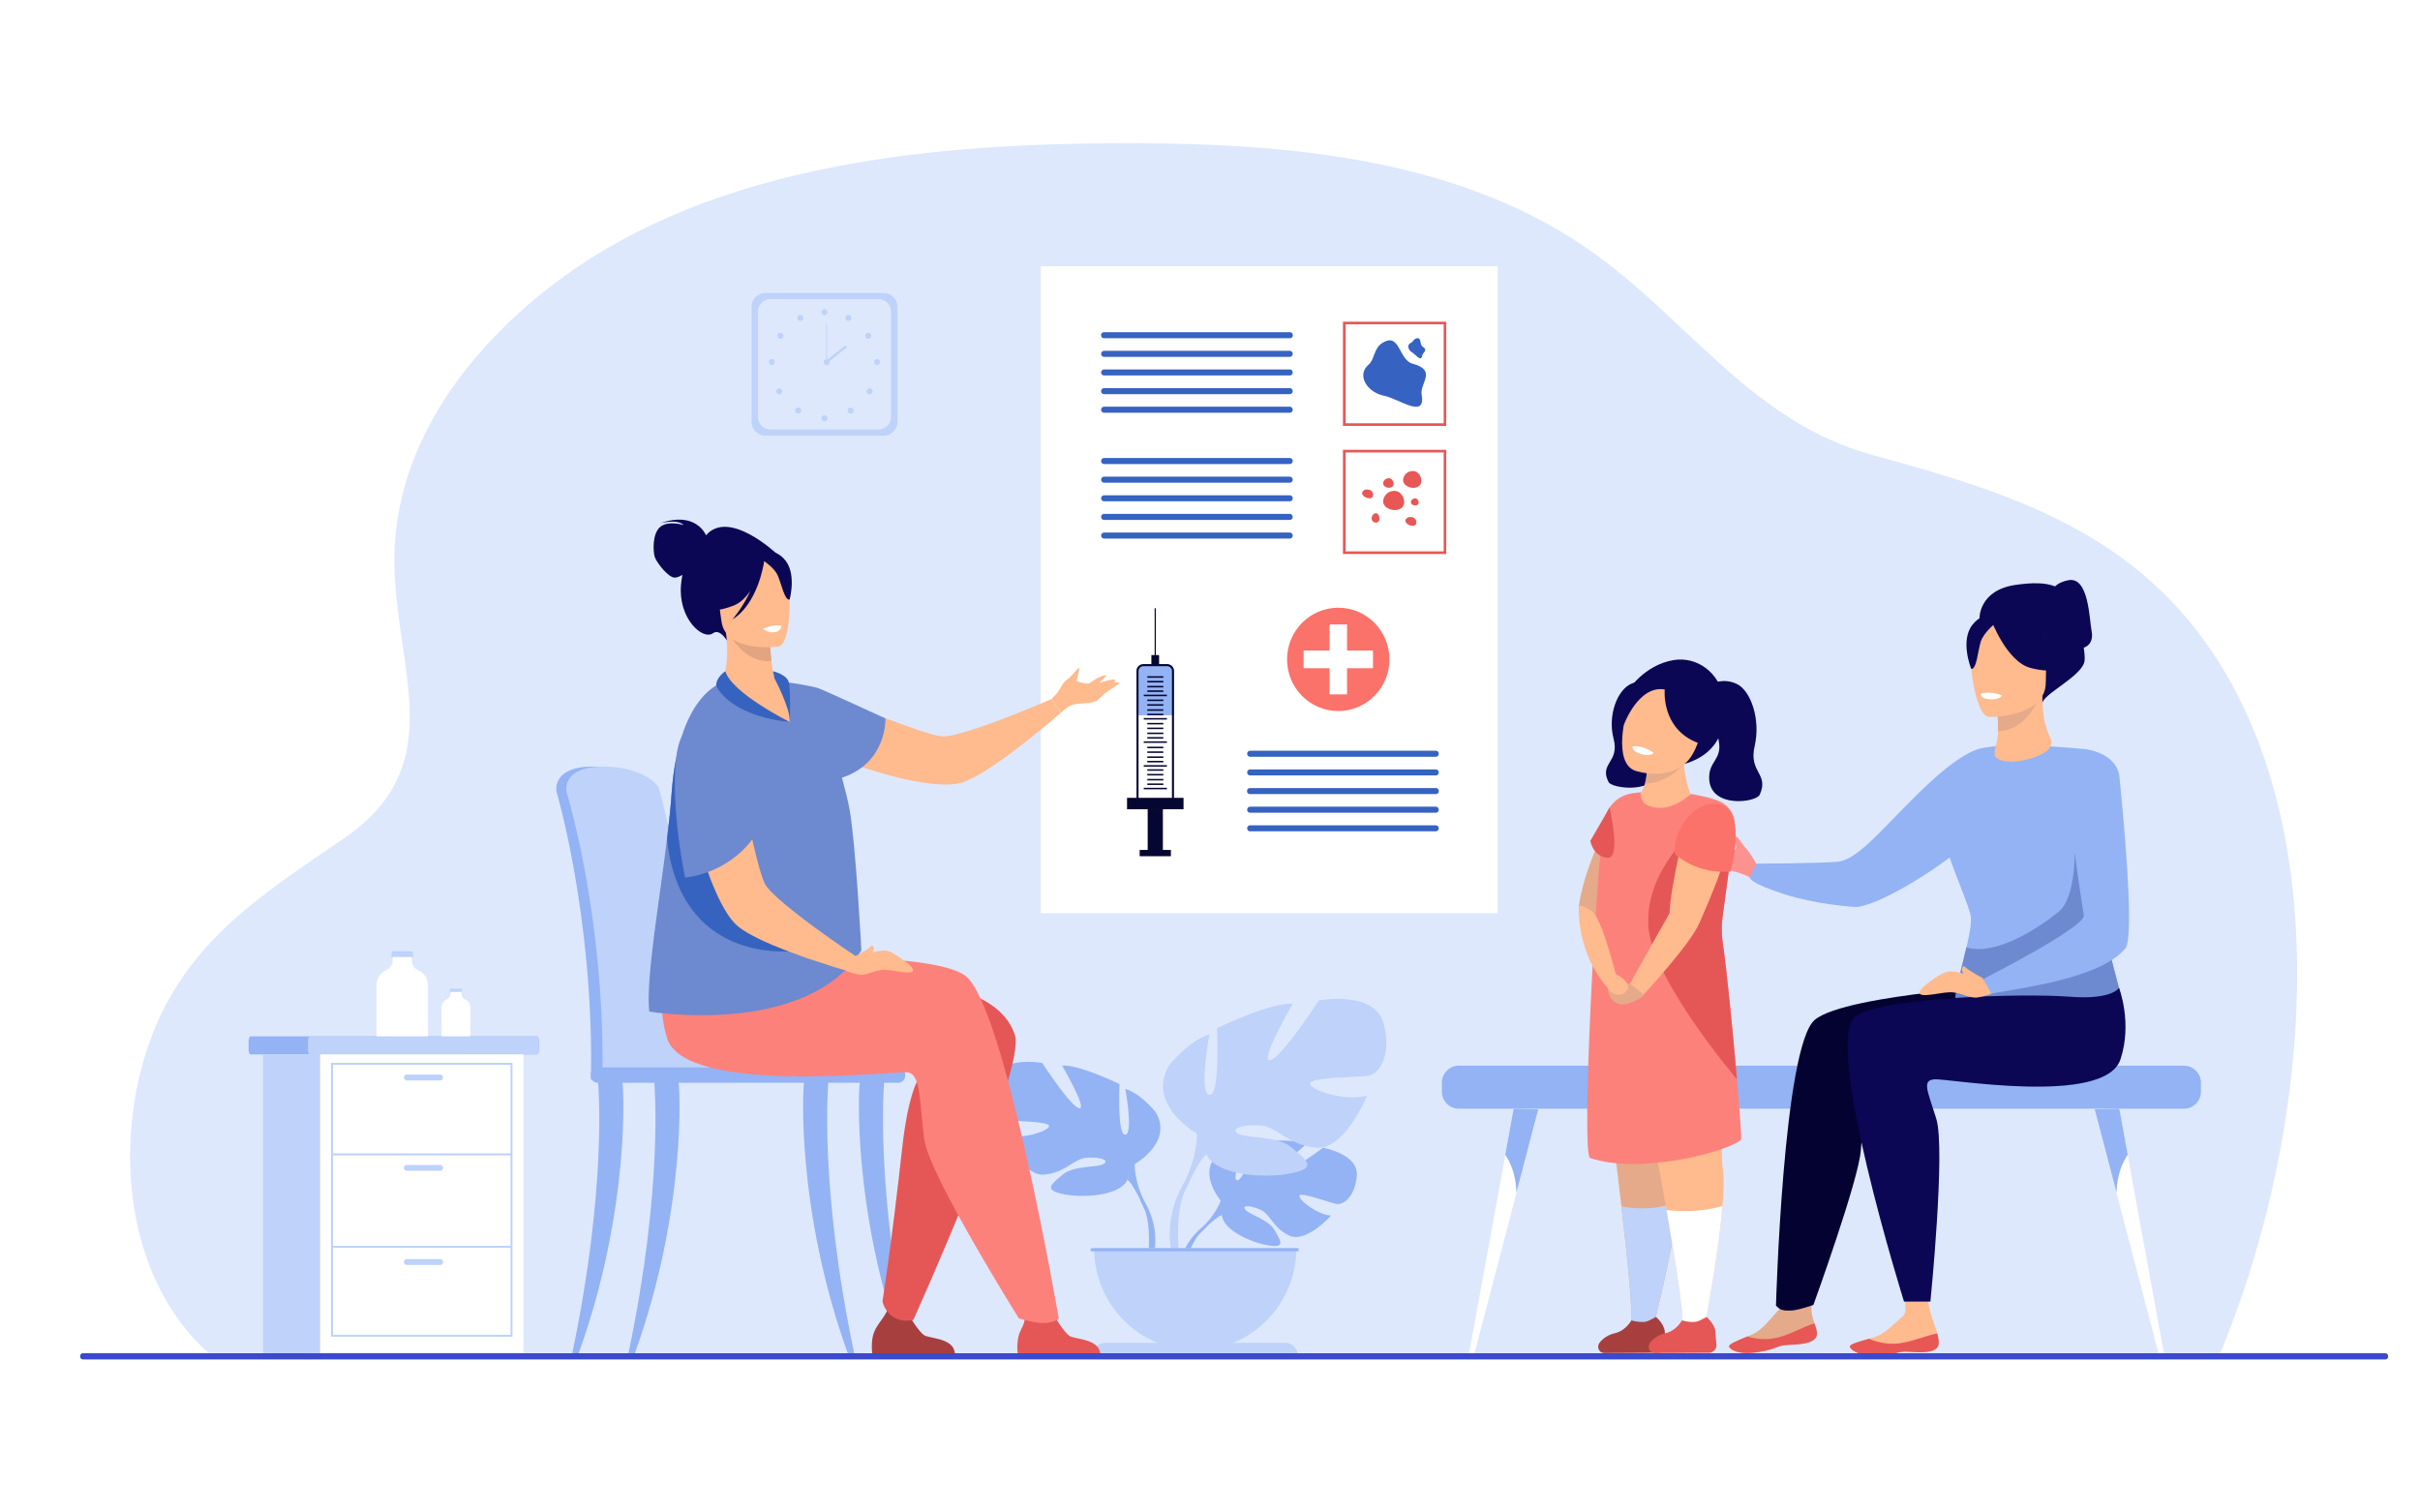 <?xml version="1.0" encoding="utf-8"?>
<!-- Generator: Adobe Illustrator 25.3.0, SVG Export Plug-In . SVG Version: 6.00 Build 0)  -->
<svg version="1.1" id="Слой_1" xmlns="http://www.w3.org/2000/svg" xmlns:xlink="http://www.w3.org/1999/xlink" x="0px" y="0px"
	 viewBox="0 0 3200 2000" style="enable-background:new 0 0 3200 2000;" xml:space="preserve">
<style type="text/css">
	.st0{fill:#FFFFFF;}
	.st1{fill:#DDE8FD;}
	.st2{fill:#93B3F4;}
	.st3{fill:#060632;}
	.st4{fill:#3662C1;}
	.st5{fill:#E75755;}
	.st6{fill:#FA7269;}
	.st7{fill:#6D89CF;}
	.st8{fill:#BED2FA;}
	.st9{fill:#0B0754;}
	.st10{fill:#FFBA8D;}
	.st11{fill:#E55756;}
	.st12{fill:#A83F3F;}
	.st13{fill:#FD817B;}
	.st14{fill:#E2A481;}
	.st15{fill:#3663BF;}
	.st16{fill:#FC9290;}
	.st17{fill:#E5AA89;}
	.st18{fill:#030231;}
	.st19{fill:#3A49CD;}
	.st20{fill:none;}
</style>
<rect x="0" class="st0" width="3200" height="2000"/>
<path class="st1" d="M2934.1,1793.5c112.6-267.4,160.9-661.8,0.3-917.3c-108.3-172.3-275.4-224.7-458.1-274.4
	c-155.2-42.3-238.9-171.5-362.6-262.6C1938.1,210,1707.4,189.7,1497,189.4c-255.1-0.4-549.7,24.2-761.5,183.7
	c-120.3,90.6-219.8,223.4-213.8,381.7c5.2,138.9,70.5,259.7-66.7,353.6c-114.1,78.1-217.1,142.1-262,283.6
	c-42.3,133.2-24.1,305,86.5,400.5L2934.1,1793.5z"/>
<g>
	<rect x="1376.2" y="352.1" class="st0" width="604.1" height="855.4"/>
	<rect x="1406.2" y="383.3" class="st0" width="545" height="793.8"/>
	<rect x="1777.5" y="425.4" class="st0" width="133.2" height="134.3"/>
	<rect x="1466.9" y="792.7" class="st0" width="121.4" height="357.2"/>
	<g>
		<path class="st2" d="M1552.4,887.3v58.5h-49.5v-58.5c0-5,4-9,9-9h31.6C1548.3,878.2,1552.4,882.3,1552.4,887.3z"/>
		<rect x="1490.3" y="1055" class="st3" width="74.7" height="15.1"/>
		<rect x="1507" y="1123.9" class="st3" width="41.3" height="8.3"/>
		<rect x="1517.6" y="1070.1" class="st3" width="20.1" height="58"/>
		<g>
			<path class="st3" d="M1543.4,878.2h-31.6c-4.9,0-9,4.1-9,9v170.6c0,5,4,9,9,9h31.6c4.9,0,9-4.1,9-9V887.3
				C1552.4,882.3,1548.3,878.2,1543.4,878.2z M1549.7,1057.9c0,3.5-2.8,6.4-6.3,6.4h-31.6c-3.5,0-6.3-2.9-6.3-6.4V887.3
				c0-3.5,2.8-6.4,6.3-6.4h31.6c3.5,0,6.3,2.9,6.3,6.4V1057.9z"/>
		</g>
		<rect x="1522.5" y="866.2" class="st3" width="10.2" height="13.4"/>
		<rect x="1526.8" y="804.3" class="st3" width="1.6" height="65.5"/>
		<g>
			<rect x="1517.1" y="894.2" class="st3" width="21.2" height="2"/>
			<rect x="1517.1" y="900.4" class="st3" width="21.2" height="2"/>
			<rect x="1517.1" y="907" class="st3" width="21.2" height="2"/>
			<rect x="1517.1" y="912.9" class="st3" width="21.2" height="2"/>
			<rect x="1512.4" y="918.6" class="st3" width="30.6" height="2"/>
		</g>
		<g>
			<rect x="1517.1" y="925" class="st3" width="21.2" height="2"/>
			<rect x="1517.1" y="931.2" class="st3" width="21.2" height="2"/>
			<rect x="1517.1" y="937.9" class="st3" width="21.2" height="2"/>
			<rect x="1517.1" y="943.8" class="st3" width="21.2" height="2"/>
			<rect x="1512.4" y="949.5" class="st3" width="30.6" height="2"/>
		</g>
		<g>
			<rect x="1517.1" y="955.9" class="st3" width="21.2" height="2"/>
			<rect x="1517.1" y="962.1" class="st3" width="21.2" height="2"/>
			<rect x="1517.1" y="968.7" class="st3" width="21.2" height="2"/>
			<rect x="1517.1" y="974.7" class="st3" width="21.2" height="2"/>
			<rect x="1512.4" y="980.3" class="st3" width="30.6" height="2"/>
		</g>
		<g>
			<rect x="1517.1" y="987.4" class="st3" width="21.2" height="2"/>
			<rect x="1517.1" y="993.6" class="st3" width="21.2" height="2"/>
			<rect x="1517.1" y="1000.2" class="st3" width="21.2" height="2"/>
			<rect x="1517.1" y="1006.1" class="st3" width="21.2" height="2"/>
			<rect x="1512.4" y="1011.8" class="st3" width="30.6" height="2"/>
		</g>
		<g>
			<rect x="1517.1" y="1017.2" class="st3" width="21.2" height="2"/>
			<rect x="1517.1" y="1023.4" class="st3" width="21.2" height="2"/>
			<rect x="1517.1" y="1030" class="st3" width="21.2" height="2"/>
			<rect x="1517.1" y="1036" class="st3" width="21.2" height="2"/>
			<rect x="1512.4" y="1041.7" class="st3" width="30.6" height="2"/>
		</g>
	</g>
	<path class="st4" d="M1827.2,454c24-16.1,22.1,21.8,40.4,26.8c33.4,9,9.5,25.6,12.3,41.2c5.8,32.8-30.5,5.1-49.1,1.5
		c-22.8-4.3-37.6-27.4-21.1-41.3C1817.7,475.5,1816.3,461.3,1827.2,454z"/>
	<path class="st4" d="M1872.7,447.5c7.7-2.1,3.9,7.7,8.3,10.7c8,5.4,0.3,7.6-0.4,12c-1.4,9.2-8.5-1.4-13.1-4
		c-5.6-3.2-7.5-10.6-1.9-12.8C1868.3,452.3,1869.2,448.5,1872.7,447.5z"/>
	<g>
		<rect x="1777.5" y="596.5" class="st0" width="133.2" height="134.3"/>
		<g>
			<path class="st5" d="M1912.4,732.6h-136.6V594.8h136.6V732.6z M1779.3,729.1H1909V598.3h-129.7V729.1z"/>
		</g>
		<g>
			<path class="st5" d="M1912.4,563.2h-136.6V425.4h136.6V563.2z M1779.3,559.7H1909V428.9h-129.7V559.7z"/>
		</g>
		<g>
			<path class="st5" d="M1829.5,659.6c2.1-6.7,7.7-10.5,14.7-10.5c7,0,12.6,7.6,12.6,14.6s-5.6,10.8-12.6,10.8
				C1837.2,674.5,1826.4,669.5,1829.5,659.6z"/>
			<path class="st5" d="M1829.2,637.6c1-3.3,3.9-5.3,7.3-5.3c3.5,0,6.3,3.8,6.3,7.3c0,3.5-2.8,5.4-6.3,5.4
				C1833.1,645,1827.7,642.5,1829.2,637.6z"/>
			<path class="st5" d="M1855.8,632c1.8-5.9,6.7-9.2,12.8-9.2c6.1,0,11,6.6,11,12.8s-4.9,9.5-11,9.5
				C1862.5,645,1853.1,640.6,1855.8,632z"/>
			<path class="st5" d="M1865.8,662.9c0.8-2.5,2.9-3.9,5.5-3.9c2.6,0,4.7,2.8,4.7,5.4c0,2.6-2.1,4-4.7,4
				C1868.7,668.4,1864.7,666.5,1865.8,662.9z"/>
			<path class="st5" d="M1813.9,683.8c0.8-3.3,2.9-5.2,5.5-5.2c2.6,0,4.7,3.7,4.7,7.2s-2.1,5.3-4.7,5.3
				C1816.7,691.1,1812.7,688.6,1813.9,683.8z"/>
			<path class="st5" d="M1859.2,686.2c1.9-2.5,5.3-3.2,8.9-2.1c3.6,1.1,5.5,5.2,4.6,8.2c-0.9,3-4.3,3.7-7.9,2.5
				C1861.2,693.8,1856.3,689.9,1859.2,686.2z"/>
			<path class="st5" d="M1802,649.8c1.9-2.5,5.3-3.2,8.9-2.1c3.6,1.1,5.5,5.2,4.6,8.2c-0.9,3-4.3,3.7-7.9,2.5
				C1804,657.3,1799.1,653.4,1802,649.8z"/>
		</g>
	</g>
	<g>
		<path class="st4" d="M1706,447.2h-246.5c-1.9,0-3.5-1.6-3.5-3.5v-0.9c0-1.9,1.6-3.5,3.5-3.5H1706c1.9,0,3.5,1.6,3.5,3.5v0.9
			C1709.5,445.7,1707.9,447.2,1706,447.2z"/>
		<path class="st4" d="M1705.5,471.9h-245.6c-2.2,0-3.9-1.8-3.9-4l0,0c0-2.2,1.8-4,3.9-4h245.6c2.2,0,3.9,1.8,3.9,4l0,0
			C1709.5,470.1,1707.7,471.9,1705.5,471.9z"/>
		<path class="st4" d="M1705.5,496.5h-245.6c-2.2,0-3.9-1.8-3.9-4l0,0c0-2.2,1.8-4,3.9-4h245.6c2.2,0,3.9,1.8,3.9,4l0,0
			C1709.5,494.7,1707.7,496.5,1705.5,496.5z"/>
		<path class="st4" d="M1705.5,521.2h-245.6c-2.2,0-3.9-1.8-3.9-4l0,0c0-2.2,1.8-4,3.9-4h245.6c2.2,0,3.9,1.8,3.9,4l0,0
			C1709.5,519.4,1707.7,521.2,1705.5,521.2z"/>
		<path class="st4" d="M1705.5,545.8h-245.6c-2.2,0-3.9-1.8-3.9-4l0,0c0-2.2,1.8-4,3.9-4h245.6c2.2,0,3.9,1.8,3.9,4l0,0
			C1709.5,544,1707.7,545.8,1705.5,545.8z"/>
	</g>
	<g>
		<path class="st4" d="M1705.5,613.6h-245.6c-2.2,0-3.9-1.8-3.9-4l0,0c0-2.2,1.8-4,3.9-4h245.6c2.2,0,3.9,1.8,3.9,4l0,0
			C1709.5,611.8,1707.7,613.6,1705.5,613.6z"/>
		<path class="st4" d="M1705.5,638.3h-245.6c-2.2,0-3.9-1.8-3.9-4l0,0c0-2.2,1.8-4,3.9-4h245.6c2.2,0,3.9,1.8,3.9,4l0,0
			C1709.5,636.5,1707.7,638.3,1705.5,638.3z"/>
		<path class="st4" d="M1705.5,662.9h-245.6c-2.2,0-3.9-1.8-3.9-4l0,0c0-2.2,1.8-4,3.9-4h245.6c2.2,0,3.9,1.8,3.9,4l0,0
			C1709.5,661.1,1707.7,662.9,1705.5,662.9z"/>
		<path class="st4" d="M1705.5,687.5h-245.6c-2.2,0-3.9-1.8-3.9-4l0,0c0-2.2,1.8-4,3.9-4h245.6c2.2,0,3.9,1.8,3.9,4l0,0
			C1709.5,685.8,1707.7,687.5,1705.5,687.5z"/>
		<path class="st4" d="M1705.5,712.2h-245.6c-2.2,0-3.9-1.8-3.9-4l0,0c0-2.2,1.8-4,3.9-4h245.6c2.2,0,3.9,1.8,3.9,4l0,0
			C1709.5,710.4,1707.7,712.2,1705.5,712.2z"/>
	</g>
	<g>
		<path class="st4" d="M1898.6,1000.7H1653c-2.2,0-3.9-1.8-3.9-4l0,0c0-2.2,1.8-4,3.9-4h245.6c2.2,0,3.9,1.8,3.9,4l0,0
			C1902.5,999,1900.8,1000.7,1898.6,1000.7z"/>
		<path class="st4" d="M1898.6,1025.4H1653c-2.2,0-3.9-1.8-3.9-4l0,0c0-2.2,1.8-4,3.9-4h245.6c2.2,0,3.9,1.8,3.9,4l0,0
			C1902.5,1023.6,1900.8,1025.4,1898.6,1025.4z"/>
		<path class="st4" d="M1899,1050h-246.5c-1.9,0-3.5-1.6-3.5-3.5v-0.9c0-1.9,1.6-3.5,3.5-3.5H1899c1.9,0,3.5,1.6,3.5,3.5v0.9
			C1902.5,1048.5,1901,1050,1899,1050z"/>
		<path class="st4" d="M1898.6,1074.7H1653c-2.2,0-3.9-1.8-3.9-4l0,0c0-2.2,1.8-4,3.9-4h245.6c2.2,0,3.9,1.8,3.9,4l0,0
			C1902.5,1072.9,1900.8,1074.7,1898.6,1074.7z"/>
		<path class="st4" d="M1898.6,1099.3H1653c-2.2,0-3.9-1.8-3.9-4l0,0c0-2.2,1.8-4,3.9-4h245.6c2.2,0,3.9,1.8,3.9,4l0,0
			C1902.5,1097.5,1900.8,1099.3,1898.6,1099.3z"/>
	</g>
	<g>
		<path class="st6" d="M1701.9,871.9c0-37.7,30.3-68.3,67.7-68.3c37.4,0,67.7,30.6,67.7,68.3c0,37.7-30.3,68.3-67.7,68.3
			C1732.2,940.2,1701.9,909.7,1701.9,871.9z"/>
		<polygon class="st0" points="1815.5,860.2 1781.2,860.2 1781.2,825.7 1758.1,825.7 1758.1,860.2 1723.8,860.2 1723.8,883.6 
			1758.1,883.6 1758.1,918.2 1781.2,918.2 1781.2,883.6 1815.5,883.6 		"/>
	</g>
</g>
<path class="st7" d="M1039.8,1013.3c0,0.2-0.1,0.3-0.2,0.3C1039.7,1013.4,1039.7,1013.3,1039.8,1013.3
	C1039.8,1013,1039.8,1013,1039.8,1013.3z"/>
<g>
	<g>
		<path class="st2" d="M1614.2,1587.6c0,0-32.6-38.3-2-62.6c0,0,22.3-13.6,40.5-12.5c0,0-25.8,43.6-17.4,47.9
			c8.3,4.3,25.3-50.7,25.3-50.7s50.8-5,67.1,3c0,0-43.4,35.8-34.3,38c9.1,2.1,56-33,56-33s47.3,8.1,44.7,37.2
			c-2.5,29.1-18.8,38.1-26,37.3c-7.2-0.8-49-16.9-49.9-11c-0.9,5.9,24.3,25.2,41.9,26.2c0,0-33.3,37.1-55.5,26.4
			c-22.1-10.7-24-27.7-37.8-34c-13.8-6.4-25.6-6.3-19.9,0.1c5.7,6.5,30.7,12.8,38.6,26.9c7.9,14.1,15,23.6-7.9,20.1
			c-22.9-3.5-60.2-20.4-61.8-39.7C1614.2,1587.6,1614.2,1587.6,1614.2,1587.6z"/>
		<g>
			<path class="st2" d="M1770.9,1555.6c0,0-128.4-5-156.7,32c0,0-6.3,18.9-25.6,36.2l-3,8.3c0,0,22.2-23.7,30.2-25.1
				C1615.8,1607,1603.4,1561.1,1770.9,1555.6z"/>
			<path class="st2" d="M1588.6,1623.8c0,0-27.6,20.6-29.5,57.3l5,0.5c0,0,8.8-38,24.7-52.8
				C1604.8,1613.8,1588.6,1623.8,1588.6,1623.8z"/>
		</g>
	</g>
	<g>
		<path class="st2" d="M1500.4,1539.4c0,0,51.8-29.3,27.6-69c0,0-19.3-24.4-40-30.6c0,0,11,59.2,0,60.6c-11,1.4-7.6-66.9-7.6-66.9
			s-54.6-26.5-76-24.4c0,0,33.8,57.8,22.8,56.4s-49-59.9-49-59.9s-55.9-10.4-64.9,23c-9,33.4,5.5,50.1,13.8,52.2
			c8.3,2.1,61.5,1.4,60.1,8.4c-1.4,7-37.3,18.1-57.3,11.8c0,0,22.1,55,51.1,52.2c29-2.8,38-20.9,55.9-22.3c18-1.4,31.1,3.5,22.1,8.4
			c-9,4.9-39.4,1.6-53.9,14c-14.5,12.4-26.2,20.1,0.7,25.7c26.9,5.6,75.3,2.1,84.9-18.8C1500.4,1539.4,1500.4,1539.4,1500.4,1539.4z
			"/>
		<g>
			<path class="st2" d="M1338.8,1439.1c0,0,145,47.4,161.6,100.3c0,0-0.7,23.7,13.8,50.8v10.4c0,0-15.2-35.5-23.5-40.4
				C1490.7,1560.3,1523.2,1514.3,1338.8,1439.1z"/>
			<path class="st2" d="M1514.2,1590.3c0,0,22.4,34.3,9.6,75.9l-5.8-1.6c0,0,5.6-45.9-6.1-69
				C1500.2,1572.5,1514.2,1590.3,1514.2,1590.3z"/>
		</g>
	</g>
	<g>
		<path class="st8" d="M1582.8,1499.1c0,0-68.3-38.6-36.4-90.9c0,0,25.5-32.1,52.8-40.4c0,0-14.6,78,0,79.9
			c14.6,1.8,10-88.1,10-88.1s71.9-34.9,100.1-32.1c0,0-44.6,76.2-30,74.4c14.6-1.8,64.6-79,64.6-79s73.7-13.8,85.6,30.3
			c11.8,44.1-7.3,66.1-18.2,68.9c-10.9,2.8-81,1.8-79.2,11c1.8,9.2,49.2,23.9,75.5,15.6c0,0-29.1,72.5-67.4,68.9
			c-38.2-3.7-50.1-27.5-73.7-29.4c-23.7-1.8-41,4.6-29.1,11c11.8,6.4,51.9,2.1,71,18.5c19.1,16.4,34.6,26.5-0.9,33.8
			c-35.5,7.3-99.2,2.8-112-24.8C1582.8,1499.1,1582.8,1499.1,1582.8,1499.1z"/>
		<g>
			<path class="st8" d="M1795.8,1366.9c0,0-191.1,62.4-213,132.2c0,0,0.9,31.2-18.2,67v13.8c0,0,20-46.8,30.9-53.3
				C1595.5,1526.6,1552.7,1466,1795.8,1366.9z"/>
			<path class="st8" d="M1564.6,1566.1c0,0-29.5,45.2-12.7,100.1l7.6-2.1c0,0-7.4-60.5,8.1-91
				C1583,1542.7,1564.6,1566.1,1564.6,1566.1z"/>
		</g>
	</g>
	<path class="st8" d="M1580.5,1785.4c73.9,0,133.7-60.4,133.7-134.9h-267.4C1446.7,1725,1506.6,1785.4,1580.5,1785.4z"/>
	<path class="st8" d="M1716,1792.3h-271.1l0,0c0-9.2,7.4-16.6,16.5-16.6h238.1C1708.6,1775.6,1716,1783.1,1716,1792.3L1716,1792.3z"
		/>
	<rect x="1442.3" y="1650.5" class="st2" width="274.9" height="4.1"/>
</g>
<g>
	<path class="st2" d="M898.1,1314.6c-2.9-68-9.3-127.2-16.9-168.5c-12.1-65.8-23-103.6-23.2-104c-1.6-5.8-24.7-29.2-75.9-28.5
		c-51.3,0.7-46.4,31.4-46.4,31.4l0,0c0,1,0.1,2,0.4,2.7c0.5,1.6,47.6,161.8,45.5,368.6c0,2.9-0.4,7.9-0.2,11.3
		c0,0,118.8,2.9,118.9,0C904.4,1409.6,902.4,1359.5,898.1,1314.6z"/>
	<path class="st8" d="M913,1415.3c0,2.9-1.7,5.2-3.6,5.2h0c-2,0-3.5-2.4-3.6-5.2H803.9c0,2.9-1.7,5.2-3.6,5.2h0
		c-2,0-3.6-2.4-3.6-5.3c0.6-59.2-3-114.5-8.5-163.3c-13.5-121.7-38.6-203-38.9-204.1c-0.2-0.7-0.4-1.7-0.4-2.7
		c0,0-4.9-30.7,46.4-31.4c51.3-0.7,74.4,22.7,76,28.5c0.1,0.3,6.3,21.7,14.5,60.3c2.7,12.8,5.7,27.4,8.7,43.8
		c7.6,41.3,14,100.4,16.9,168.5C915.7,1359.5,917.2,1397.3,913,1415.3z"/>
	<path class="st8" d="M789.2,1420.5h399.3c0,0-9.3-35.3-240.5-30.1C784.3,1394.2,789.2,1420.5,789.2,1420.5z"/>
	<g>
		<path class="st2" d="M756.7,1789.4c46.3-220,34.4-354.9,34.3-356.6c-0.1-3.4,6.5-6.5,10.1-6.6c3.6-0.1,19.6-1,21.4,1.9
			c2.4,3.8,11.7,170.1-57.3,361.3H756.7z"/>
	</g>
	<g>
		<path class="st2" d="M1129.5,1789.4c-46.3-220-34.4-354.9-34.3-356.6c0.1-3.4-6.5-6.5-10.1-6.6c-3.6-0.1-19.6-1-21.4,1.9
			c-2.4,3.8-11.7,170.1,57.3,361.3H1129.5z"/>
	</g>
	<g>
		<path class="st2" d="M1203.3,1789.4c-46.3-220-34.4-354.9-34.3-356.6c0.1-3.4-6.5-6.5-10.1-6.6c-3.6-0.1-19.6-1-21.4,1.9
			c-2.4,3.8-11.7,170.1,57.3,361.3H1203.3z"/>
	</g>
	<g>
		<path class="st2" d="M831,1789.4c46.3-220,34.4-354.9,34.3-356.6c-0.1-3.4,6.5-6.5,10.1-6.6c3.6-0.1,19.6-1,21.4,1.9
			c2.4,3.8,11.7,170.1-57.3,361.3H831z"/>
	</g>
	<path class="st2" d="M1187.8,1431.8H790.2c-5,0-9-4.1-9-9v-2.4c0-5,4.1-9,9-9h397.6c5,0,9,4.1,9,9v2.4
		C1196.8,1427.8,1192.8,1431.8,1187.8,1431.8z"/>
</g>
<path class="st9" d="M933.6,707.8c-1.2-2.7-14.7-31.9-60.6-16c0,0,23.3-5.9,30.9,2.5c0,0-19.8-6.4-30.7,2.3
	c-10.9,8.7-9.8,33.3-7.2,40.5c2.7,7.2,18.3,27.7,26.9,26.7c3.3-0.4,6.6-1.9,9.5-3.7c-0.8,4.1-1.5,8.5-1.9,13.3
	c-3.9,44.4,28.7,73.8,42.4,63.9c8.8-6.4,18,9.4,18,9.4l65.8-114.7C1026.8,732.1,964,672.5,933.6,707.8z"/>
<path class="st10" d="M1057.1,978c-62.3,28.1-109.2-71.1-105.2-72.1c6.2-7.1,12.7-32.5,8.1-68.9l3.2,0.2l54.2,4c0,0,0.8,17,2.7,32.8
	c1.2,10.4,2.9,20.3,5.1,24.6c0.6,1.3,12.4,3,12.4,3C1038.7,902.7,1073.7,970.5,1057.1,978z"/>
<path class="st11" d="M1455.1,1790.4h-109.3c0,0-2.6-16.8,3.1-29.5c5.5-12.2,9-15.6,3-29.7c6.9,7.2,27.2,12.4,43,10.3
	c1.9,3.2,12.5,20.1,19,24.8C1421,1771.4,1452.9,1769.5,1455.1,1790.4z"/>
<path class="st12" d="M1262.7,1789.4h-109.3c0,0-2.6-16.8,3.1-29.5c5.5-12.2,16.1-20.4,19.3-34.5c6.9,7.2,11,17.2,26.8,15.1
	c1.9,3.2,12.5,20.1,19,24.8C1228.6,1770.4,1260.5,1768.6,1262.7,1789.4z"/>
<g>
	<path class="st10" d="M1390.1,924.5l12.7,17.8c0,0-5.6,4.8-14.4,12.5c-2.7,2.3-4.3,3.5-4.3,3.5c-7.2,6.1-16,13.1-25.6,20.9
		l-0.1,0.1c-16.7,13-35.8,27.3-53,38.3c-1.6,1-3.1,1.9-4.6,2.9c-10.5,6.3-20.2,11.3-28,14c-0.9,0.3-1.7,0.5-2.7,0.8
		c-22.9,6.2-69.2-1.9-114.6-15.9c-6.3-1.9-12.4-4-18.5-5.9c-22.3-7.5-43.3-16.1-60.3-24.9c-10.2-5.1-19.2-10.3-25.9-15.4
		c-2.4-1.7-4.7-3.4-6.6-5.2c-36.8-30.4-19.5-60-12.5-60c8.7-0.1,21,2.2,35.2,5.9c22.3,6.1,49.9,15.7,76.8,25.8
		c14.8,5.5,29.5,11.1,43.4,16c8.3,3.1,16.2,5.9,23.4,8.4c13.9,4.7,25.5,8.2,33.6,9.5c5.2,0.9,15-1,26.9-4.3c3.2-0.9,6.5-1.8,10-2.9
		c19.2-5.9,42.3-14.5,62.3-22.5c9.9-3.9,19-7.7,26.6-10.9C1382.1,927.9,1390.1,924.5,1390.1,924.5z"/>
</g>
<path class="st11" d="M885,1271.8c0,0-24.5,77.1,30.2,113.6c73.3,49,276.5,7.2,299.7,32.3c5.9,6.3-11.9,9.5-21.9,100.1
	c-14.4,130.3-26.1,203.1-26.1,203.1s2.5,14.9,17.9,22.6c10.1,5,22.9,1.9,22.9,1.9s149.3-330.6,134.4-376.5
	c-25.8-79.4-168.3-71.6-333.6-118.6C907.7,1221.8,885,1271.8,885,1271.8z"/>
<path class="st13" d="M962.4,1270.2c72.6-6.8,270.6-10.2,313.4,19.5c52.7,36.5,124.3,454.2,124.3,454.2s-5.5,4.4-17.5,5.6
	c-11.1,1.1-35.3-6.1-35.3-6.1s-117.8-188.1-124.8-235.2c-7.1-47.1-3.4-88.9-23.4-90.3c-19.9-1.4-293.6,30.4-317-45.1
	c-18.3-59,3.6-116.1,3.6-116.1S895.4,1276.4,962.4,1270.2z"/>
<path class="st7" d="M1113.3,1028.4c4.5,16.6,8.2,31.4,10,41.5c8.4,46.2,15.7,187,15.7,187c-74.1,115.4-280.5,80.7-280.5,80.7
	c-4.5-43.8,12.9-141.1,23.4-227.6c2.6-21.2,4.8-41.8,6.1-60.8c1.2-16.5,3.1-31.2,5.6-44.3c17.6-92.5,62.8-102.7,62.8-102.7
	c21.2,41.4,87.9,52.6,87.9,52.6c0.8-23.3-6.7-53-6.7-53c8.5,1,36.6,5.3,44.7,8.3c9.5,3.5,88.5,39.9,88.5,39.9
	S1173.5,1008.4,1113.3,1028.4z"/>
<path class="st14" d="M1017.5,841.2c0,0,0.8,17,2.7,32.8c-29.7,2.8-48.7-22.5-56.9-36.8L1017.5,841.2z"/>
<path class="st10" d="M1029.2,855c0,0-70,9.8-75.3-34.2c-5.4-44-18-72.4,26.4-80.6c44.4-8.1,55.2,7.6,60.5,21.9
	C1046.1,776.3,1047.2,851.3,1029.2,855z"/>
<path class="st9" d="M1035.7,737.9c-12.4-11.9-20.3-8-24.4-3.4c-40.9-16.5-61.8,17.9-61.8,17.9c-0.9,32.2-21.3,53.1-21.3,53.1
	s13.7,6.4,42.3-4.9c8.7-3.4,16-10.9,21.8-19.5c-9.5,21.6-23.9,38.1-23.9,38.1c33.2-20.7,41.3-71.8,42.1-77.2
	c4.7,3.3,14.2,10.7,17.8,18.7c4.9,10.8,9.2,33.7,15.8,32.1C1044.2,792.6,1054.4,755.7,1035.7,737.9z"/>
<path class="st10" d="M1390.1,924.5c0,0,6.1-5.4,9.7-10.8c3.6-5.4,5-10.8,11.8-15.5c6.8-4.7,14.3-16.9,15.3-14.7
	c1.1,2.2-3.6,15.5-3.2,16.9c0.4,1.4,19.2,5.6,26.4,3.5c7.1-2.1,24.9-7.8,24.6-4.2c-0.4,3.6-19.2,23.7-25.3,27.3
	c-6.1,3.6-24.2,2.5-31.4,5c-7.1,2.5-15.1,10.3-15.1,10.3L1390.1,924.5z"/>
<path class="st10" d="M1436.9,906.3c0,0,18.5-15.1,26.6-13.2l-13.3,13.2H1436.9z"/>
<path class="st10" d="M1453,922.1l28-18.9c0,0-5.2-2-10.9,0C1464.5,905.2,1453,922.1,1453,922.1z"/>
<path class="st15" d="M1042.9,1258c-1.2-0.7-143.4,15-160.9-148.1c2.6-21.2,4.8-41.8,6.1-60.8c1.2-16.5,3.1-31.2,5.6-44.3
	c12.8-2,28.2,11.9,35,32.5C942.9,1079.8,1042.5,1256.2,1042.9,1258z"/>
<g>
	<path class="st10" d="M1131.6,1264.4l-7.9,20.5c0,0-7.1-2.1-18.3-5.4c-3.4-1-5.3-1.7-5.3-1.7c-9-2.8-19.6-6.4-31.3-10.2l-0.2,0
		c-19.9-7.1-42.2-15.4-60.8-24c-1.7-0.8-3.3-1.6-4.9-2.4c-11-5.4-20.4-10.9-26.9-16.1c-0.8-0.6-1.4-1.1-2.1-1.9
		c-17.7-16-36.2-59.5-49.3-105.5c-1.8-6.3-3.5-12.7-5.2-18.8c-5.9-22.9-10.2-45.3-12.2-64.5c-1.3-11.5-1.9-21.8-1.4-30.3
		c0.1-3,0.3-5.8,0.7-8.4c5.2-47.7,39.2-49.2,43-43.3c4.9,7.3,9.6,19,14.3,33c7.1,22.2,14.1,50.7,20.5,79c3.5,15.5,6.9,31,10.4,45.4
		c1.9,8.7,3.9,16.9,5.8,24.4c3.7,14.4,7.1,26,10.4,33.5c2.1,4.9,9,12.1,18.2,20.4c2.4,2.2,5.1,4.5,7.8,6.8
		c15.4,13,35.1,27.8,52.7,40.4c8.6,6.2,16.8,11.9,23.6,16.6C1124.4,1259.5,1131.6,1264.4,1131.6,1264.4z"/>
</g>
<g>
	<path class="st10" d="M1129.8,1265.1c0,0,35.5-10.1,43.9-7.8c8.4,2.4,37.4,21.7,33.3,26.9c-4.1,5.2-29.6-3.1-41.3-1.6
		c-11.7,1.6-20.8,7.4-29.2,6.2c-8.4-1.3-17.3-4.6-17.3-4.6L1129.8,1265.1z"/>
	<path class="st10" d="M1129.8,1265.1c0,0,17.3-9,22.3-14.1c0.6-0.6,1.7-0.5,2.2,0.3c1.3,2.1,2.6,6.2-3.5,10.2
		C1141.9,1267.2,1129.8,1265.1,1129.8,1265.1z"/>
</g>
<path class="st7" d="M945.5,937c0,0-33.1,16.2-44.6,38.4c-11.5,22.2-13,93,4.9,185c0,0,53.9-3.6,89.1-50.7
	C994.9,1109.6,981.8,923.7,945.5,937z"/>
<path class="st15" d="M959.1,887.6c0,0-12.1,7.6-12.1,18.8c0,0,14.2,39.2,97.4,48.4C1044.4,954.7,967.9,916.8,959.1,887.6z"/>
<path class="st15" d="M1024,896.9c0,0,21,38.9,20.4,57.8c0,0,1.4-43-1.5-53c-3-10-20.7-14.1-20.7-14.1L1024,896.9z"/>
<path class="st0" d="M1008.6,831.6c0.7,0,7.4,6,16.2,4.3c8.8-1.7,8.7-8.6,8.7-8.6s-6-1-11.3,0
	C1016.9,828.2,1008.6,831.6,1008.6,831.6z"/>
<g>
	<path class="st8" d="M1168.5,576.1h-156.6c-10,0-18.1-8.2-18.1-18.1V405.5c0-10,8.2-18.1,18.1-18.1h156.6c10,0,18.2,8.2,18.2,18.2
		V558C1186.6,568,1178.5,576.1,1168.5,576.1z"/>
	<path class="st1" d="M1161.7,567.9h-143c-9.1,0-16.6-7.5-16.6-16.6V412.1c0-9.1,7.5-16.6,16.6-16.6h143c9.1,0,16.6,7.5,16.6,16.6
		v139.3C1178.3,560.5,1170.8,567.9,1161.7,567.9z"/>
	<g>
		<g>
			<path class="st8" d="M1086.2,412.7c0-2.2,1.8-4,4-4c2.2,0,4,1.8,4,4c0,2.2-1.8,4-4,4C1088,416.8,1086.2,415,1086.2,412.7z"/>
			<path class="st8" d="M1118.4,418.4c1.1-1.9,3.5-2.6,5.4-1.6c1.9,1.1,2.6,3.5,1.6,5.5c-1.1,1.9-3.5,2.6-5.4,1.6
				C1118,422.8,1117.3,420.4,1118.4,418.4z"/>
			<path class="st8" d="M1146,440.6c1.9-1.2,4.3-0.7,5.5,1.2c1.2,1.9,0.7,4.4-1.2,5.6c-1.9,1.2-4.3,0.7-5.5-1.2
				C1143.7,444.3,1144.2,441.8,1146,440.6z"/>
			<path class="st8" d="M1159.7,474.8c2.2,0,4,1.8,4,4c0,2.2-1.8,4-4,4c-2.2,0-4-1.8-4-4C1155.7,476.7,1157.5,474.8,1159.7,474.8z"
				/>
			<path class="st8" d="M1152.7,514.6c1.6,1.6,1.6,4.1,0,5.7c-1.6,1.6-4.1,1.6-5.7,0c-1.6-1.6-1.6-4.1,0-5.7
				C1148.6,513,1151.2,513,1152.7,514.6z"/>
			<path class="st8" d="M1127.6,540c1.6,1.6,1.6,4.1,0,5.7c-1.6,1.6-4.1,1.6-5.7,0c-1.6-1.6-1.6-4.1,0-5.7
				C1123.6,538.4,1126.1,538.4,1127.6,540z"/>
			<path class="st8" d="M1086.2,553.1c0-2.2,1.8-4,4-4c2.2,0,4,1.8,4,4c0,2.2-1.8,4-4,4C1088,557.1,1086.2,555.3,1086.2,553.1z"/>
		</g>
		<g>
			<path class="st8" d="M1061.8,418.4c-1.1-1.9-3.5-2.6-5.4-1.6c-1.9,1.1-2.6,3.5-1.6,5.5c1.1,1.9,3.5,2.6,5.4,1.6
				C1062.2,422.8,1062.9,420.4,1061.8,418.4z"/>
			<path class="st8" d="M1034.2,440.6c-1.9-1.2-4.3-0.7-5.5,1.2c-1.2,1.9-0.7,4.4,1.2,5.6c1.9,1.2,4.3,0.7,5.5-1.2
				C1036.6,444.3,1036,441.8,1034.2,440.6z"/>
			<path class="st8" d="M1020.5,474.8c-2.2,0-4,1.8-4,4c0,2.2,1.8,4,4,4c2.2,0,4-1.8,4-4C1024.5,476.7,1022.7,474.8,1020.5,474.8z"
				/>
			<path class="st8" d="M1027.5,514.6c-1.6,1.6-1.6,4.1,0,5.7c1.6,1.6,4.1,1.6,5.7,0c1.6-1.6,1.6-4.1,0-5.7
				C1031.6,513,1029,513,1027.5,514.6z"/>
			<path class="st8" d="M1052.6,540c-1.6,1.6-1.6,4.1,0,5.7c1.6,1.6,4.1,1.6,5.7,0c1.6-1.6,1.6-4.1,0-5.7
				C1056.6,538.4,1054.1,538.4,1052.6,540z"/>
		</g>
	</g>
	<g>
		<ellipse class="st8" cx="1093.1" cy="478.9" rx="4" ry="4"/>
		<g>
			<rect x="1092.5" y="428.5" class="st8" width="1.1" height="50.4"/>
		</g>
		<g>
			<polygon class="st8" points="1093.6,480.1 1091.6,477.5 1118,456.6 1120.1,459.1 			"/>
		</g>
	</g>
</g>
<g>
	<path class="st2" d="M2888,1466h-959.1c-12.2,0-22.3-10-22.3-22.3v-12.2c0-12.2,10-22.3,22.3-22.3H2888c12.2,0,22.3,10,22.3,22.3
		v12.2C2910.3,1456,2900.3,1466,2888,1466z"/>
	<g>
		<g>
			<path class="st0" d="M2861.3,1789.2h-7.2l-55.5-211.9c0,0,0,0,0,0l-12.6-48.2c0,0,0,0,0,0l-16.4-62.5l32.7-0.6l11.1,61l8.3,45.7
				c0,0.2,0.1,0.4,0.1,0.7L2861.3,1789.2z"/>
		</g>
		<path class="st2" d="M2813.5,1527c-6,8.8-14.3,25.5-14.8,50.2l-12.6-48.2c0,0,0,0,0,0l-16.4-62.5l32.7-0.6L2813.5,1527z"/>
	</g>
	<g>
		<g>
			<path class="st0" d="M1942.6,1789.2h7.2l55.5-211.9c0,0,0,0,0,0l12.6-48.2c0,0,0,0,0,0l16.4-62.5l-32.7-0.6l-11.1,61l-8.3,45.7
				c0,0.2-0.1,0.4-0.1,0.7L1942.6,1789.2z"/>
		</g>
		<path class="st2" d="M1990.4,1527c6,8.8,14.3,25.5,14.8,50.2l12.6-48.2c0,0,0,0,0,0l16.4-62.5l-32.7-0.6L1990.4,1527z"/>
	</g>
</g>
<path class="st16" d="M2325,1146.6c0,0-11.1-19.8-15.9-24.4c-4.8-4.6-11.5-18.4-14.6-15.6c-3.1,2.8,3,12.5,0.6,16.3
	c-2.4,3.8-32.8-3.2-34.7,1.1c-1.9,4.3-0.6,17.6,10.4,21.6c11,4,40.5,10.6,44.6,16C2319.5,1167,2325,1146.6,2325,1146.6z"/>
<path class="st2" d="M2628.4,989.4c0,0-18-8.2-74.1,43c-56.1,51.2-94.6,104.7-124.6,107.1c-30,2.3-107.4,2.5-107.4,2.5l-8.6,18.3
	c0,0-1.5,7.1,46.1,22.3c40.6,13,92.1,17.1,95.9,16.7c38.5-4.7,130.6-66.8,144.7-85.4C2614.3,1095.1,2628.4,989.4,2628.4,989.4z"/>
<path class="st17" d="M2221.8,1552.4c0.9,8.6,0.1,21.7-1.8,37.2c-7.6,61.2-32.3,158.8-32.3,158.8l-30.9,3.8
	c2.3-17.3-4.2-83.4-12.7-156.7c-12.9-110.6-30.6-237.4-30.6-237.4s67.4-56.2,107.1-40.6C2260.2,1332.9,2217.2,1509.5,2221.8,1552.4z
	"/>
<path class="st8" d="M2220,1589.5c-7.6,61.2-32.3,158.8-32.3,158.8l-30.9,3.8c2.3-17.3-4.2-83.4-12.7-156.7c11,2,40.9,5.8,65.9-3.7
	C2213.8,1590.3,2217.2,1589.6,2220,1589.5z"/>
<path class="st9" d="M2191.7,904.1c0,0-16.3-7.9-34.6,0c-18.3,7.9-31.6,41.5-23.4,72.9c8.2,31.4-19.5,31.9-6.7,57.1
	c4.5,8.9,64.7,16.5,66.8-18.3c1.3-21.6-18.1-22.6-12.4-46C2187,946.4,2191.7,904.1,2191.7,904.1z"/>
<path class="st10" d="M2278.1,1545.7c1.8,10.6,1.3,28.3-0.4,48.9c-5.3,62.3-22.1,151.4-22.1,151.4l-30.6,7.1
	c1.2-17.1-8.8-81.2-21.4-153c-19.6-111.6-45.5-241.8-45.5-241.8s63.8-60.3,104.4-47.2C2303,1324.2,2270.8,1503.2,2278.1,1545.7z"/>
<path class="st12" d="M2157.2,1746c0,0-7.4,13.6-21.4,16.8c-8.8,2-16.4,6.7-21,13.2c-3.9,5.5-0.1,13.2,6.7,13.2l71.2-0.4
	c6.1,0,10.8-5.3,10.1-11.4c-0.6-5.3-1.2-11.5-1.4-16.3c-0.6-10.4-11.7-19.7-11.7-19.7s-9.8,5.7-13.5,6.3
	C2167.9,1749.2,2157.2,1746,2157.2,1746z"/>
<path class="st17" d="M2143.6,1054.1c0,0-46.5,79.1-55.9,143.6c0,0,22.6,30.8,31.8,9.2S2194.8,1069.5,2143.6,1054.1z"/>
<path class="st9" d="M2152.5,913.6c0.5-0.8,21.3-34,60.2-40.7c31.5-5.4,61,17.1,65.9,49c4.9,32-0.1,73.5-51.9,88.5L2152.5,913.6z"/>
<path class="st10" d="M2162,1056.4l58.6,35.1l14.8-41.6c0,0-6.8-15.2-8.8-39.4c-0.8-10.2-0.8-22,0.9-35l-51,22.3
	c0,0,0.9,4.7,1.2,11.5c0.4,7.4,0.1,17.3-2.5,26.6C2173.1,1043.9,2169,1051.3,2162,1056.4z"/>
<path class="st17" d="M2175.4,1035.9c28.1,1,51.3-25.5,51.3-25.5l-48.8-1.1C2178.3,1016.7,2178,1026.6,2175.4,1035.9z"/>
<path class="st10" d="M2162.7,1019.3c0,0,55.1,18.5,77.2-25.2c23.9-47.1,3.3-83.9-15.6-87.5c-37.6-7.2-60.6,6-68.2,21
	C2148.5,942.5,2132.3,1009.3,2162.7,1019.3z"/>
<path class="st0" d="M2186.5,995.4c0,0-2.7,5.7-17.3,1.5c0,0-12.2-3.5-10.4-10C2158.9,986.8,2171.9,984.8,2186.5,995.4z"/>
<path class="st13" d="M2302.3,1507c-15.9,15.3-133.5,47-199.7,24.2c-11.9-4.1,7.1-373.5,18.4-444.9c3.1-19.6,18.5-34.8,38-37.4
	c3.3-0.5,6.9-0.9,10.7-1.3c-0.8,8.8,2.2,17,17.3,20c20.2,4,39.2-8.9,49.1-17.8c15.8,3.3,25,4.5,37.5,9.8c13.8,5.8,22,20.2,20,35.1
	l-3.8,28.2l-12.1,89.8c-1.5,11.3-1.4,22.7,0.3,34c5.1,34.1,13.3,117.2,18.8,180.4C2300.6,1471.6,2303.1,1506.2,2302.3,1507z"/>
<path class="st11" d="M2296.8,1427.2c-1.7-2-113.2-133.2-117.2-203c-4-70.3,55.9-121.7,55.9-121.7c23.9-1.6,41.5,6.3,54.3,20.6
	l-12.1,89.8c-1.5,11.3-1.4,22.7,0.3,34C2283.1,1280.8,2291.3,1363.9,2296.8,1427.2z"/>
<path class="st9" d="M2201.3,911.7c0,0-5.2,52.1,43.8,70.6c19.5,7.3,29.6-72.2-11.1-88.1c-40.7-15.9-80.9,3-85.7,30.8
	c-4.8,27.8-1.1,33.6-1.1,33.6S2166.3,905.7,2201.3,911.7z"/>
<path class="st10" d="M2231.1,1082.2c0,0-22.5,89.7-23.4,125.3c0,0-49.3,86.9-52.2,93.1c-2.9,6.2,17.8,14.6,17.8,14.6
	s61.9-66.6,73.8-94.5c11.9-28,54.2-118.9,37.3-146.1C2267.5,1047.4,2231.1,1082.2,2231.1,1082.2z"/>
<path class="st10" d="M2087.7,1197.7c0,0-4.4,61.1,38.7,109.2c0,0,11.8-14.3,10.3-18.7c-1.5-4.4-18.4-72.5-30.7-82.2
	C2093.7,1196.3,2087.7,1197.7,2087.7,1197.7z"/>
<path class="st17" d="M2155.5,1300.6c0,0-27.6-0.2-29.1,6.3c-1.5,6.5,7.1,27,27.3,19.9c20.2-7.1,19.7-11.6,19.7-11.6L2155.5,1300.6z
	"/>
<path class="st10" d="M2136.7,1288.2c0,0,22.2,10.3,14.6,21.3c-7.5,11-22.6,4.4-24.9-2.6C2124.1,1299.9,2136.7,1288.2,2136.7,1288.2
	z"/>
<path class="st6" d="M2214.9,1129.5c0,0,28.9,27.1,73.5,22.9c0,0,22-78.6-13.3-88.2C2239.9,1054.6,2210.7,1101.1,2214.9,1129.5z"/>
<path class="st11" d="M2128.4,1067.9l-25.5,44c0,0,3.3,20.4,22.4,22.4C2144.4,1136.4,2128.4,1067.9,2128.4,1067.9z"/>
<path class="st9" d="M2262.2,904.5c0,0,16.3-8.9,34.6,0c18.3,8.9,31.6,46.8,23.4,82.1c-8.2,35.4,19.5,36,6.7,64.3
	c-4.5,10.1-64.7,18.6-66.8-20.6c-1.3-24.3,18.1-25.5,12.4-51.8C2266.9,952.2,2262.2,904.5,2262.2,904.5z"/>
<path class="st0" d="M2277.7,1594.6c-5.3,62.3-22.1,151.4-22.1,151.4l-30.6,7.1c1.2-17.1-8.8-81.2-21.4-153
	C2219.9,1601.9,2250,1603.2,2277.7,1594.6z"/>
<path class="st11" d="M2224.1,1746c0,0-7.4,13.6-21.4,16.8c-8.8,2-16.4,6.7-21,13.2c-3.9,5.5-0.1,13.2,6.7,13.2l71.2-0.4
	c6.1,0,10.8-5.3,10.1-11.4c-0.6-5.3-1.2-11.5-1.4-16.3c-0.6-10.4-11.7-19.7-11.7-19.7s-9.8,5.7-13.5,6.3
	C2234.9,1749.2,2224.1,1746,2224.1,1746z"/>
<path class="st9" d="M2617.5,817.6c0,0-1-36.9,47.2-44.1c48.3-7.2,61.6,4.1,69.8,16.5c8.2,12.4,23.6,63.1,22,83.3
	c-1.5,20.2-56.6,45.1-55.7,56.9S2617.5,817.6,2617.5,817.6z"/>
<path class="st17" d="M2402.6,1762.5c1,12.3-16,15.1-35.7,15.8c-19.7,0.7-13.8,4.9-40.8,9.4c-27,4.6-37.7-3-39.6-6.7
	c-1.7-3.3,10.9-8.2,24.3-13.8c1.7-0.7,3.4-1.4,5.1-2.1c15.1-6.5,23.7-19.9,35.6-32.4c11.3-11.8,22.3-49.9,22.3-49.9l36.7-7.4
	c0,0-10.7,34.3-14.5,48.9c-2.2,8.6,0.8,18.3,3.4,25.7C2400.8,1754.1,2402.2,1758.2,2402.6,1762.5z"/>
<path class="st5" d="M2366.8,1778.3c-19.7,0.7-13.8,4.9-40.8,9.4c-27,4.6-37.7-3-39.6-6.7c-1.7-3.3,10.9-8.2,24.3-13.8l0.2,0.2
	c0,0,18.9,6.7,40.8,1c17.9-4.6,35.3-15.2,47.6-18.5c1.4,4,2.9,8.1,3.2,12.5C2403.5,1774.8,2386.5,1777.6,2366.8,1778.3z"/>
<path class="st18" d="M2685.2,1300.8c0,0-243.7,12.9-285.4,47.7c-41.8,34.8-51.4,377.9-51.4,377.9c5.9,6.7,10.5,6.8,20.4,6.5
	c9.5-0.3,29.1-7.4,29.1-7.4s60.1-165.7,62.7-204.6c2.5-38.9,14-104.6,30.7-107.7c16.7-3.1,211.9,28.5,236.4-31.9
	c24.5-60.4-8.7-112.7-8.7-112.7L2685.2,1300.8z"/>
<path class="st2" d="M2799.6,1361.8c-10.5,7.1-37.5,11-69,12.1c-56.2,2.1-126.4-4.7-140.2-17.9c-3.6-3.4-5.3-9-5.8-16.2
	c-1.5-21.8,8.8-57.6,15.7-87.2c4.5-19.3,7.6-35.9,5-44.4c-7.6-25.9-31.3-78.6-33.4-95.9c-2-17.3,18.5-110.2,46.8-121.7
	c28.4-11.5,137.8,0,137.8,0c42.7,8.8,44.5,100.7,30.3,178.9c-0.4,2-0.7,4-1.1,6C2770.4,1255,2828.9,1342,2799.6,1361.8z"/>
<path class="st10" d="M2637.6,998.6c0.8,5,14.5,13.2,43.7,5.4c28-7.5,31.4-16.7,31.4-22.7c0-7.2-12.2-16.9-12-61.2l-3.4,0.7
	l-56.5,11.3c0,0,1.3,17.9,1.3,34.8C2642.2,981.1,2636.4,990.2,2637.6,998.6z"/>
<path class="st17" d="M2640.8,932.1c0,0,1.3,17.9,1.3,34.8c31.6-0.9,48.3-30,55.2-46.1L2640.8,932.1z"/>
<path class="st10" d="M2630.3,948.1c0,0,74.8,1.2,74.9-45.8c0.1-47,9.7-78.5-38-81.3c-47.8-2.8-57.1,15.1-60.9,30.8
	C2602.5,867.6,2610.8,946.6,2630.3,948.1z"/>
<path class="st9" d="M2633,819.9c0,0,20.5,55.1,51.9,63.3c31.4,8.2,45.1-0.3,45.1-0.3s-24.1-19.3-29.1-53
	C2700.9,829.8,2648.5,793.7,2633,819.9z"/>
<path class="st9" d="M2638.1,824.4c0,0-15.3,12.3-19,24.3c-3.7,12-5.4,36.6-12.5,35.8c0,0-15.4-37.5,1.9-58.7
	C2626.9,803.3,2638.1,824.4,2638.1,824.4z"/>
<path class="st0" d="M2646.9,919.6c0,0-1.4,6-16.1,5.1c0,0-12.4-0.8-12-7.3C2618.8,917.4,2630.8,912.7,2646.9,919.6z"/>
<path class="st10" d="M2563.6,1776c-0.4,12.3-17.6,13.2-37.3,11.6c-19.6-1.5-14.2,3.3-41.6,4.7c-27.3,1.5-37.1-7.3-38.6-11.2
	c-1.3-3.5,11.7-6.9,25.7-10.9c1.8-0.5,3.5-1,5.3-1.5c15.7-4.7,25.8-17.1,39-28.1c12.5-10.4-11.3-65.1-11.3-65.1l35.4-15.3
	c0,0,4.7,38.4,11.5,72.1c1.8,8.7,8.2,23.2,10,30.9C2562.7,1767.4,2563.7,1771.6,2563.6,1776z"/>
<path class="st7" d="M2799.6,1361.8c-10.5,7.1-37.5,11-69,12.1c-51.9-11.9-110.9-25.8-146.1-34c-1.5-21.8,8.8-57.6,15.7-87.2
	c41,12.6,101.9-30.4,122.4-47.4c21.5-17.8,20.9-77.3,20.9-77.3l43.3,41.6c-0.4,2-0.7,4-1.1,6C2770.4,1255,2828.9,1342,2799.6,1361.8
	z"/>
<path class="st5" d="M2526.3,1787.6c-19.6-1.5-14.2,3.3-41.6,4.7c-27.3,1.5-37.1-7.3-38.6-11.2c-1.3-3.5,11.7-6.9,25.7-10.9l0.2,0.3
	c0,0,18,8.8,40.4,5.7c18.3-2.6,36.7-11,49.4-12.9c1,4.2,1.9,8.4,1.8,12.8C2563.1,1788.3,2545.9,1789.1,2526.3,1787.6z"/>
<path class="st9" d="M2736.8,1318c-61.5-4.8-246.1,0.6-282.7,25.3c-45.1,30.3,63.6,377.8,63.6,377.8h34.9c0,0,20.3-201.8,7.7-242
	c-11.6-37.2-19.2-50.5-2.3-51.9c16.9-1.4,225.3,35.6,245.9-26.3c16.1-48.3-1.9-94.7-1.9-94.7S2793.5,1322.4,2736.8,1318z"/>
<path class="st2" d="M2756.6,990.6c0,0,42.8,3.7,46.1,37.8c2.5,25.9,21.2,209.8,7.7,225.7c-37.7,45-163.6,54.5-182.1,61.4l-5.1-21.3
	c0,0,134.3-68.3,132.3-83.8C2753.5,1195,2715.5,984.5,2756.6,990.6z"/>
<path class="st9" d="M2711.2,792c0,0-3.1-19.7,24-24.8c27.1-5.1,27.6,52.9,30.5,66.9c2.9,14-4.3,22.4-14.7,23.2
	C2740.7,858.2,2711.2,792,2711.2,792z"/>
<g>
	<path class="st10" d="M2621.8,1293.3c0,0-38.3-10.9-47.4-8.4c-9.1,2.6-40.3,23.4-35.9,29.1c4.4,5.7,31.9-3.4,44.6-1.7
		c12.7,1.7,22.4,8,31.6,6.7c9.1-1.4,18.6-5,18.6-5L2621.8,1293.3z"/>
	<path class="st10" d="M2621.8,1293.3c0,0-18.7-9.7-24-15.2c-0.7-0.7-1.8-0.6-2.3,0.3c-1.4,2.3-2.8,6.7,3.8,11
		C2608.7,1295.7,2621.8,1293.3,2621.8,1293.3z"/>
</g>
<g>
	<path class="st2" d="M712.6,1377.1v10.5c0,3.7-1.2,6.7-2.6,6.7H331.3c-1.4,0-2.6-3-2.6-6.7v-10.5c0-3.7,1.2-6.7,2.6-6.7H710
		C711.4,1370.4,712.6,1373.4,712.6,1377.1z"/>
	<path class="st8" d="M712.6,1377.1v10.5c0,3.7-1.1,6.7-2.4,6.7H409.6c-1.3,0-2.4-3-2.4-6.7v-10.5c0-3.7,1.1-6.7,2.4-6.7h300.6
		C711.5,1370.4,712.6,1373.4,712.6,1377.1z"/>
	<rect x="347.9" y="1394.2" class="st8" width="268.8" height="395.2"/>
	<rect x="423.3" y="1394.2" class="st0" width="268.8" height="395.2"/>
	<g>
		<g>
			<path class="st8" d="M677.7,1767.6H437.7v-362.2h239.9V1767.6z M440.3,1765h234.8v-357H440.3V1765z"/>
		</g>
		<g>
			<rect x="439" y="1525.2" class="st8" width="237.3" height="2.6"/>
		</g>
		<g>
			<rect x="439" y="1647.4" class="st8" width="237.3" height="2.6"/>
		</g>
		<path class="st8" d="M582,1428.7h-44c-2.1,0-3.9-1.8-3.9-3.9l0,0c0-2.2,1.7-3.9,3.9-3.9h44c2.1,0,3.9,1.8,3.9,3.9l0,0
			C585.9,1427,584.1,1428.7,582,1428.7z"/>
		<path class="st8" d="M582,1548.2h-44c-2.1,0-3.9-1.8-3.9-3.9l0,0c0-2.2,1.7-3.9,3.9-3.9h44c2.1,0,3.9,1.8,3.9,3.9l0,0
			C585.9,1546.4,584.1,1548.2,582,1548.2z"/>
		<path class="st8" d="M582,1672.7h-44c-2.1,0-3.9-1.8-3.9-3.9l0,0c0-2.2,1.7-3.9,3.9-3.9h44c2.1,0,3.9,1.8,3.9,3.9l0,0
			C585.9,1671,584.1,1672.7,582,1672.7z"/>
	</g>
</g>
<path class="st19" d="M3154.3,1797.6H109.6c-2,0-3.6-1.6-3.6-3.6v-1c0-2,1.6-3.6,3.6-3.6h3044.6c2,0,3.6,1.6,3.6,3.6v1
	C3157.9,1796,3156.3,1797.6,3154.3,1797.6z"/>
<g>
	<path class="st0" d="M565.9,1302.4v68h-68v-68.2c0-0.7,0-1.3,0.1-2c0.7-7.8,5.7-14.4,12.5-17.3c4.9-2.1,8.3-6.6,8.6-11.9l0.5-9.8
		h24.9l0.2,9.8c0.1,5.3,3.4,9.9,8.3,12c6.9,2.9,11.9,9.5,12.7,17.3C565.9,1301,565.9,1301.7,565.9,1302.4z"/>
	<polygon class="st8" points="546.5,1265.5 517.4,1265.5 518.1,1257.9 545.7,1257.9 	"/>
	<path class="st0" d="M565.9,1302.4v43.8h-68v-44.1c0-0.7,0-1.3,0.1-2h67.7C565.9,1301,565.9,1301.7,565.9,1302.4z"/>
</g>
<g>
	<path class="st0" d="M621.8,1332.4v38h-38v-38.1c0-0.4,0-0.7,0.1-1.1c0.4-4.4,3.2-8,7-9.7c2.7-1.2,4.7-3.7,4.8-6.7l0.3-5.5h14
		l0.1,5.5c0.1,3,1.9,5.5,4.7,6.7c3.9,1.6,6.6,5.3,7.1,9.7C621.7,1331.6,621.8,1332,621.8,1332.4z"/>
	<polygon class="st8" points="610.9,1311.7 594.6,1311.7 595,1307.5 610.4,1307.5 	"/>
	<path class="st0" d="M621.8,1332.4v24.5h-38v-24.6c0-0.4,0-0.7,0.1-1.1h37.9C621.7,1331.6,621.8,1332,621.8,1332.4z"/>
</g>
<rect x="623.5" y="1118.3" class="st20" width="3.3" height="3.1"/>
</svg>
